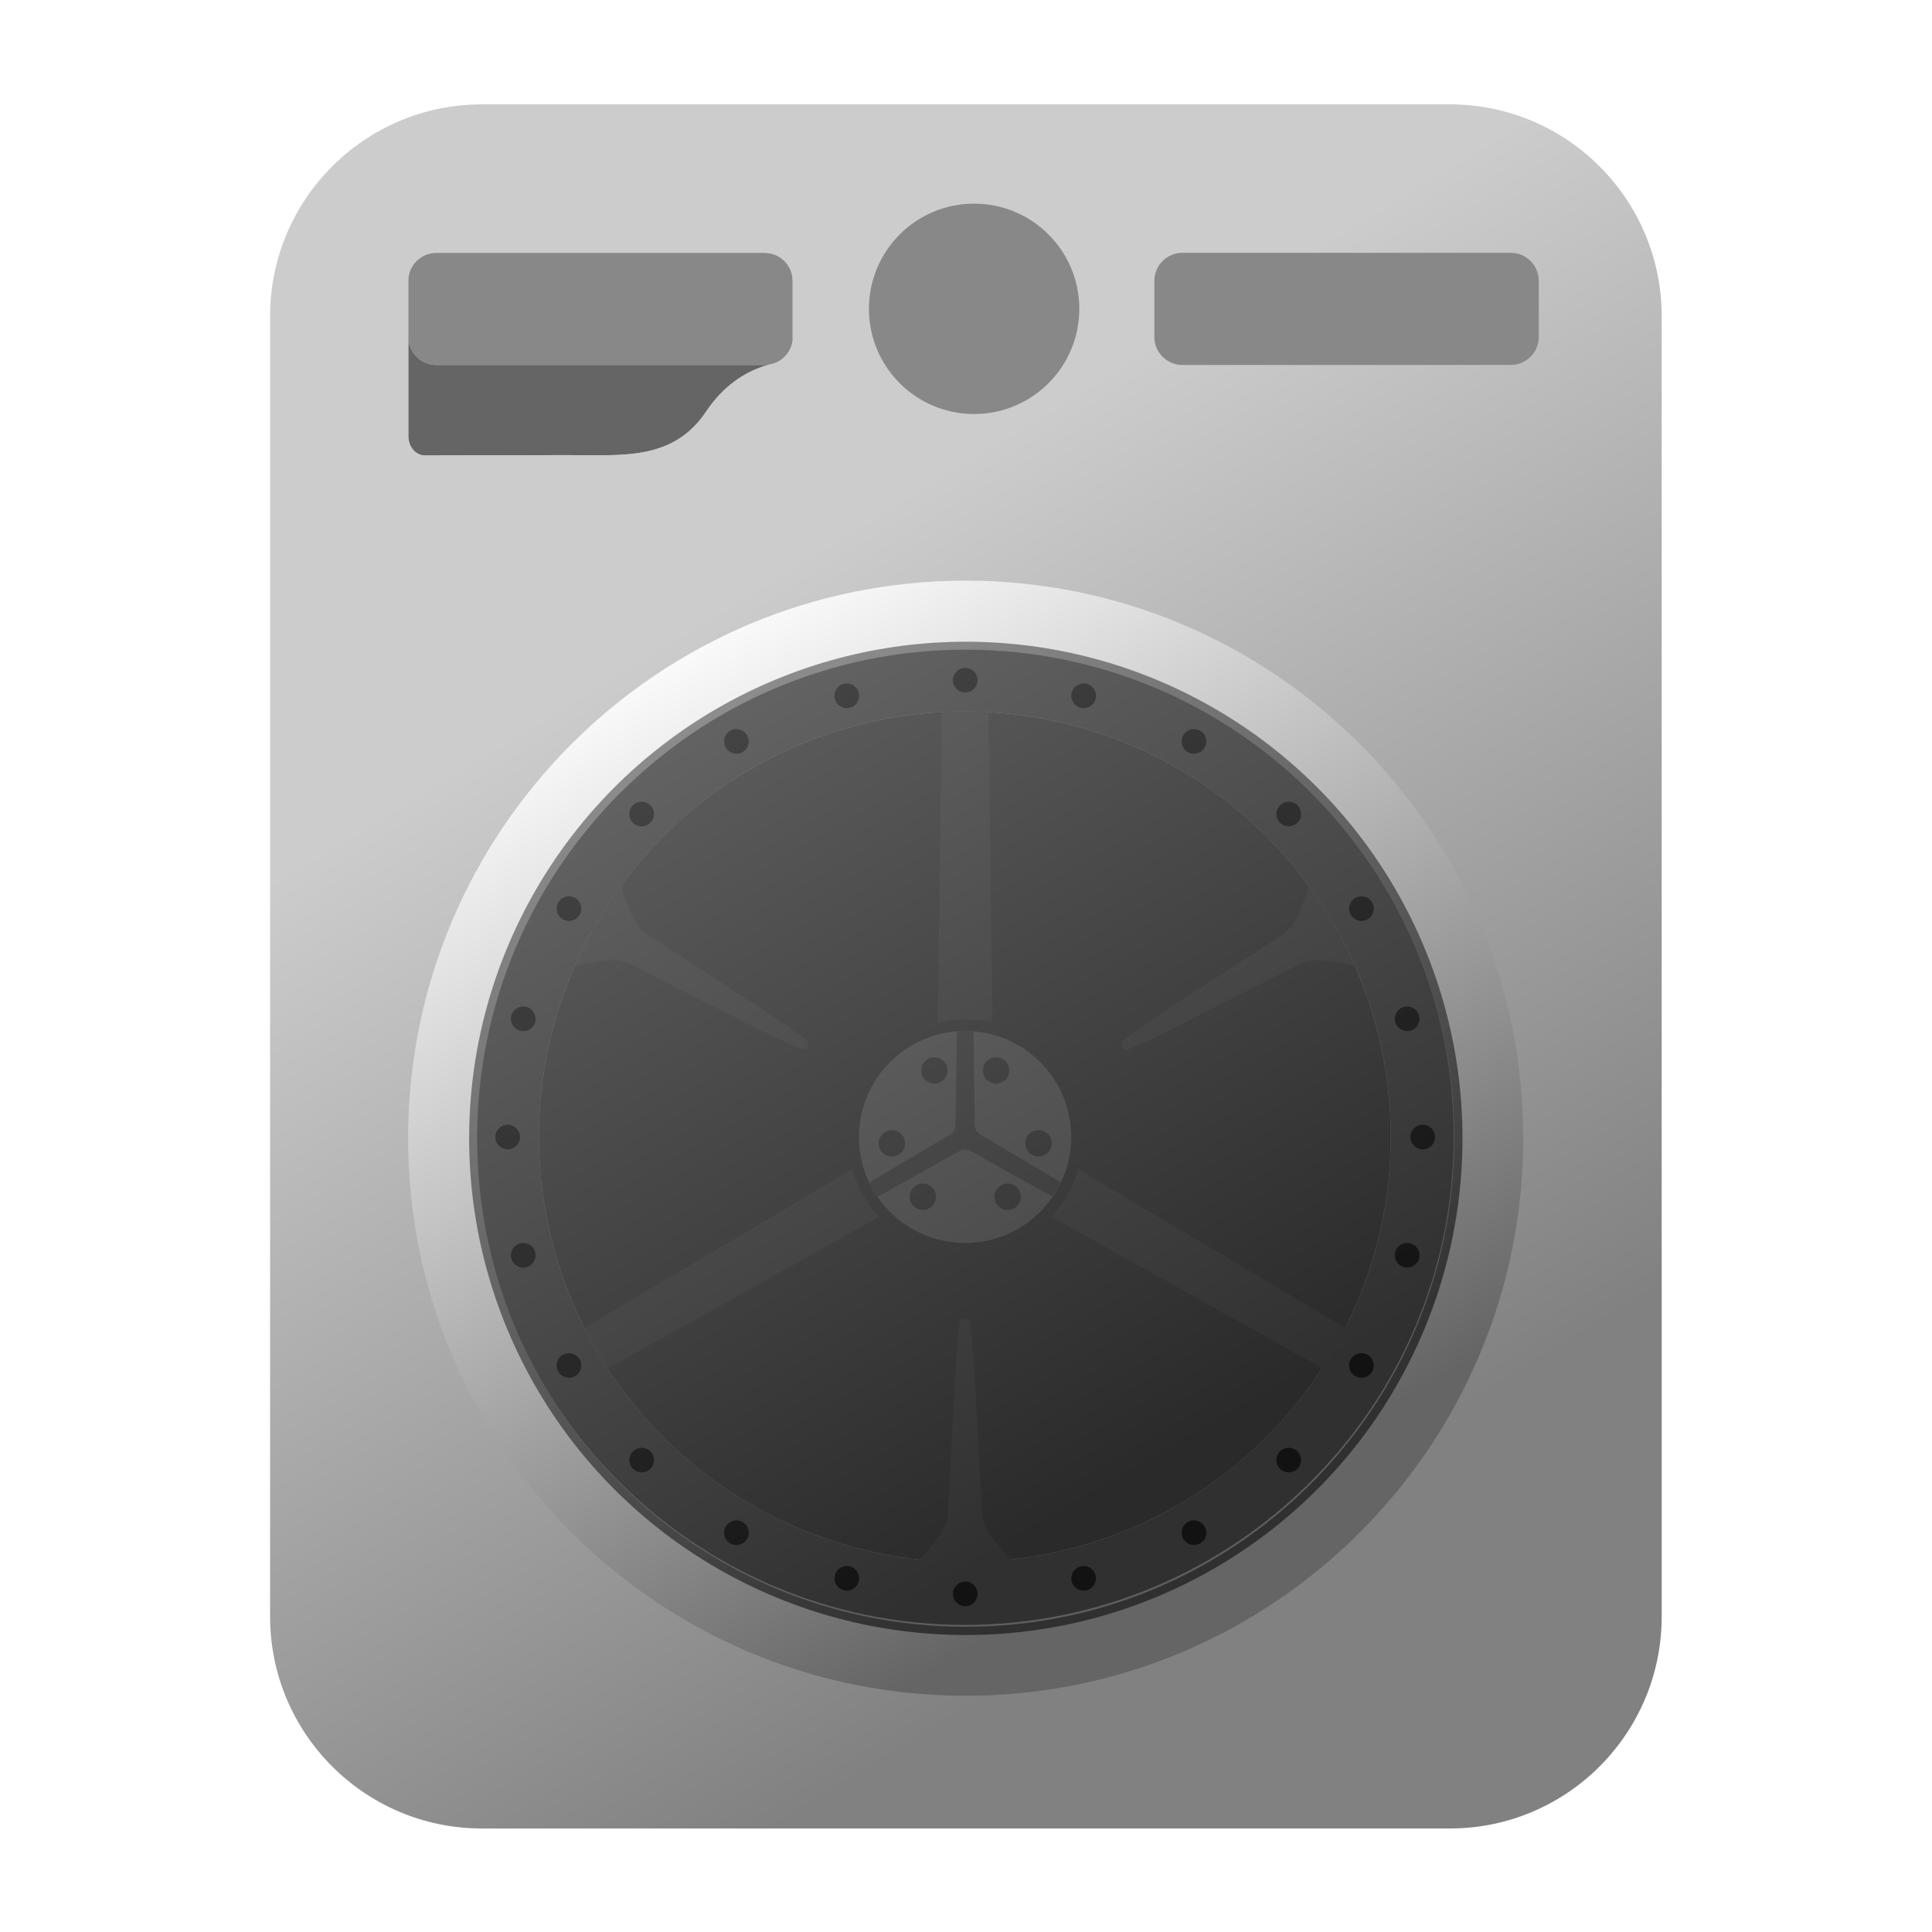 <svg width="100%" height="100%" viewBox="0 0 500 500" version="1.1" xmlns="http://www.w3.org/2000/svg" xmlns:xlink="http://www.w3.org/1999/xlink" xml:space="preserve" xmlns:serif="http://www.serif.com/" style="fill-rule:evenodd;clip-rule:evenodd;stroke-linecap:round;stroke-linejoin:round;stroke-miterlimit:1.5;">
    <defs>
        <linearGradient id="a" x1="163.5" x2="296.6" y1="185.7" y2="416.3"
            gradientUnits="userSpaceOnUse">
            <stop offset="0" stop-color="#CCCCCC" />
            <stop offset="1" stop-color="#818181" />
        </linearGradient>
        <linearGradient id="ring" x1="163.5" x2="296.6" y1="185.7" y2="416.3"
            gradientUnits="userSpaceOnUse">
            <stop offset="0" stop-color="#FFFFFF" />
            <stop offset="1" stop-color="#656565" />
        </linearGradient>
        <linearGradient id="door" x1="163.5" x2="296.6" y1="185.7" y2="416.3"
            gradientUnits="userSpaceOnUse">
            <stop offset="0" stop-color="rgba(100,100,100, 0.7)" />
            <stop offset="1" stop-color="rgba(25, 25, 25, 0.7)" />
        </linearGradient>
        <linearGradient id="panels" x1="163.5" x2="296.6" y1="185.7" y2="416.3"
            gradientUnits="userSpaceOnUse">
            <stop offset="0" stop-color="#888888" />
            <stop offset="1" stop-color="#888888" />
        </linearGradient>
        <linearGradient id="grip" x1="163.5" x2="296.6" y1="185.7" y2="416.3"
            gradientUnits="userSpaceOnUse">
            <stop offset="0" stop-color="rgb(101, 101, 101)" />
            <stop offset="1" stop-color="rgb(101, 101, 101)" />
        </linearGradient>
        <filter id="dropShadow" x="-50%" y="-50%" width="200%" height="200%">
            <feDropShadow dx="0" dy="-9" stdDeviation="5" flood-color="black" flood-opacity="0.5"/>
        </filter>
    </defs>

    <g transform="matrix(0.646,0,0,0.645,88.33,133.033)">
        <g id="Drum">
            
            <g transform="matrix(1.365,0,0,1.365,-262.09,-262.035)">
                <circle cx="375" cy="375" r="125" style="fill:rgb(82,82,82);"/>
            </g>
            <g transform="matrix(1.567,0,0,1.567,-337.831,-337.775)">
                <path d="M375,250C443.989,250 500,306.011 500,375C500,443.989 443.989,500 375,500C306.011,500 250,443.989 250,375C250,306.011 306.011,250 375,250ZM375,266.107C314.901,266.107 266.107,314.901 266.107,375C266.107,435.099 314.901,483.893 375,483.893C435.099,483.893 483.893,435.099 483.893,375C483.893,314.901 435.099,266.107 375,266.107Z" style="fill:rgb(102,102,102);"/>
            </g>
            <g transform="matrix(1.479,3.33067e-16,3.33067e-16,-1.479,6.365,682.599)">
                <path d="M152.128,177.699C156.144,182.037 159.353,185.663 159.927,189.52C160.306,192.072 162.044,236.574 163.29,242.194C163.422,242.818 163.972,243.264 164.61,243.266C165.247,243.267 165.799,242.822 165.933,242.199C167.201,236.578 168.969,192.073 169.349,189.52C169.921,185.67 173.118,182.052 177.123,177.725C168.864,176.818 160.483,176.796 152.128,177.699ZM270.19,338.922C264.44,340.227 259.708,341.186 256.088,339.757C253.688,338.81 214.28,318.064 208.789,316.333C208.183,316.135 207.521,316.389 207.202,316.94C206.882,317.492 206.991,318.192 207.464,318.62C211.698,322.528 249.356,346.311 251.377,347.917C254.431,350.342 255.966,354.934 257.715,360.581C262.675,353.797 266.846,346.528 270.19,338.922ZM71.563,360.572C73.311,354.929 74.846,350.341 77.898,347.917C79.919,346.312 117.589,322.556 121.834,318.667C122.308,318.241 122.42,317.541 122.102,316.988C121.784,316.436 121.123,316.18 120.516,316.376C115.014,318.089 75.588,338.81 73.187,339.757C69.562,341.189 64.821,340.224 59.06,338.916C60.729,342.695 62.618,346.421 64.73,350.08C66.842,353.738 69.125,357.237 71.563,360.572Z" style="fill:rgb(102,102,102);"/>
            </g>
            <g transform="matrix(1.479,0,0,1.479,4.584,-181.635)">
                <path d="M164.625,159.324C165.03,159.24 165.449,159.196 165.879,159.196C166.31,159.196 166.73,159.24 167.137,159.325C166.705,159.321 166.274,159.319 165.841,159.319C165.435,159.319 165.03,159.32 164.625,159.324ZM172.164,176.554L173.275,260.757C170.901,260.192 168.425,259.893 165.879,259.893C163.333,259.893 160.857,260.192 158.483,260.757L159.594,176.55C161.663,176.439 163.745,176.383 165.841,176.383C167.963,176.383 170.07,176.441 172.164,176.554ZM62.812,343.668L135.261,300.556C136.66,305.42 139.187,309.808 142.541,313.418L69.078,354.549C66.8,351.049 64.707,347.417 62.812,343.668ZM262.625,354.518L189.216,313.418C192.57,309.808 195.098,305.42 196.497,300.556L268.888,343.634C266.994,347.384 264.902,351.017 262.625,354.518Z" style="fill:rgb(102,102,102);"/>
            </g>
        </g>
        <g id="Inner">

            <g transform="matrix(1.067,0,0,1.067,-19.811,-19.344)">
                <path d="M252.775,212.534C274.771,212.534 292.629,230.392 292.629,252.388C292.629,274.385 274.771,292.243 252.775,292.243C230.778,292.243 212.92,274.385 212.92,252.388C212.92,230.392 230.778,212.534 252.775,212.534ZM264.434,222.397C261.696,222.397 259.473,224.62 259.473,227.358C259.473,230.096 261.696,232.319 264.434,232.319C267.173,232.319 269.396,230.096 269.396,227.358C269.396,224.62 267.173,222.397 264.434,222.397ZM241.219,222.397C238.481,222.397 236.257,224.62 236.257,227.358C236.257,230.096 238.481,232.319 241.219,232.319C243.957,232.319 246.18,230.096 246.18,227.358C246.18,224.62 243.957,222.397 241.219,222.397ZM284.658,257.242C286.027,254.87 285.213,251.833 282.842,250.464C280.47,249.095 277.433,249.909 276.064,252.28C274.695,254.652 275.509,257.688 277.88,259.058C280.252,260.427 283.288,259.613 284.658,257.242ZM273.05,277.347C274.419,274.976 273.605,271.939 271.234,270.57C268.862,269.2 265.826,270.014 264.457,272.386C263.087,274.757 263.901,277.794 266.272,279.163C268.644,280.532 271.681,279.718 273.05,277.347ZM232.605,277.347C233.974,279.718 237.011,280.532 239.382,279.163C241.754,277.794 242.567,274.757 241.198,272.386C239.829,270.014 236.792,269.2 234.421,270.57C232.05,271.939 231.236,274.976 232.605,277.347ZM220.997,257.242C222.366,259.613 225.403,260.427 227.775,259.058C230.146,257.688 230.96,254.652 229.591,252.28C228.221,249.909 225.185,249.095 222.813,250.464C220.442,251.833 219.628,254.87 220.997,257.242Z" style="fill:rgb(147,147,147);"/>
            </g>
            <g transform="matrix(0.356,0,0,0.356,190.874,146.129)">
                <path d="M58.157,342.762L149.203,288.554C150.967,287.504 152.432,286.019 153.458,284.241C154.485,282.463 155.038,280.452 155.066,278.399L156.488,172.455C159.586,172.213 162.718,172.09 165.879,172.09C169.039,172.09 172.171,172.213 175.27,172.455L176.692,278.399C176.719,280.452 177.273,282.463 178.299,284.241C179.326,286.019 180.791,287.504 182.555,288.554L273.601,342.762C270.886,348.442 267.734,353.875 264.19,359.016L171.742,307.283C169.95,306.28 167.932,305.754 165.879,305.754C163.826,305.754 161.807,306.28 160.016,307.283L67.567,359.016C64.023,353.875 60.872,348.442 58.157,342.762Z" style="fill:rgb(102,102,102);"/>
            </g>
        </g>
        <g transform="matrix(1,0,0,1,0,-0.023)">
            <path d="M249.945,61.756C252.673,61.756 254.887,63.97 254.887,66.698C254.887,69.426 252.673,71.641 249.945,71.641C247.217,71.641 245.002,69.426 245.002,66.698C245.002,63.97 247.217,61.756 249.945,61.756ZM438.189,250C438.189,252.728 435.974,254.943 433.246,254.943C430.518,254.943 428.304,252.728 428.304,250C428.304,247.272 430.518,245.057 433.246,245.057C435.974,245.057 438.189,247.272 438.189,250ZM249.945,438.244C247.217,438.244 245.002,436.03 245.002,433.302C245.002,430.574 247.217,428.359 249.945,428.359C252.673,428.359 254.887,430.574 254.887,433.302C254.887,436.03 252.673,438.244 249.945,438.244ZM61.7,250C61.7,247.272 63.915,245.057 66.643,245.057C69.371,245.057 71.586,247.272 71.586,250C71.586,252.728 69.371,254.943 66.643,254.943C63.915,254.943 61.7,252.728 61.7,250ZM383.053,116.891C384.982,118.82 384.982,121.952 383.053,123.881C381.125,125.81 377.992,125.81 376.063,123.881C374.135,121.952 374.135,118.82 376.063,116.891C377.992,114.962 381.125,114.962 383.053,116.891ZM383.053,383.109C381.125,385.038 377.992,385.038 376.063,383.109C374.135,381.18 374.135,378.048 376.063,376.119C377.992,374.19 381.125,374.19 383.053,376.119C384.982,378.048 384.982,381.18 383.053,383.109ZM116.836,383.109C114.907,381.18 114.907,378.048 116.836,376.119C118.765,374.19 121.897,374.19 123.826,376.119C125.755,378.048 125.755,381.18 123.826,383.109C121.897,385.038 118.765,385.038 116.836,383.109ZM116.836,116.891C118.765,114.962 121.897,114.962 123.826,116.891C125.755,118.82 125.755,121.952 123.826,123.881C121.897,125.81 118.765,125.81 116.836,123.881C114.907,121.952 114.907,118.82 116.836,116.891ZM344.067,413.024C341.704,414.388 338.679,413.578 337.315,411.215C335.951,408.853 336.762,405.827 339.124,404.463C341.487,403.099 344.512,403.91 345.876,406.273C347.24,408.635 346.429,411.66 344.067,413.024ZM86.92,344.122C85.556,341.76 86.367,338.734 88.729,337.37C91.092,336.006 94.117,336.817 95.481,339.18C96.845,341.542 96.034,344.567 93.672,345.931C91.31,347.295 88.284,346.485 86.92,344.122ZM155.822,86.976C158.185,85.612 161.21,86.422 162.574,88.785C163.938,91.147 163.128,94.173 160.765,95.537C158.403,96.901 155.377,96.09 154.013,93.727C152.649,91.365 153.46,88.34 155.822,86.976ZM412.969,155.878C414.333,158.24 413.522,161.266 411.16,162.63C408.797,163.994 405.772,163.183 404.408,160.82C403.044,158.458 403.855,155.433 406.217,154.069C408.58,152.705 411.605,153.515 412.969,155.878ZM68.114,298.721C67.408,296.086 68.974,293.374 71.609,292.668C74.244,291.962 76.957,293.528 77.663,296.163C78.369,298.798 76.803,301.51 74.168,302.216C71.533,302.922 68.82,301.356 68.114,298.721ZM201.223,68.17C203.858,67.464 206.571,69.03 207.277,71.665C207.983,74.3 206.417,77.012 203.782,77.718C201.147,78.424 198.434,76.858 197.728,74.223C197.022,71.588 198.588,68.876 201.223,68.17ZM431.775,201.279C432.481,203.914 430.915,206.626 428.28,207.332C425.645,208.038 422.932,206.472 422.226,203.837C421.52,201.202 423.086,198.49 425.721,197.784C428.356,197.078 431.069,198.644 431.775,201.279ZM298.666,431.83C296.031,432.536 293.318,430.97 292.612,428.335C291.906,425.7 293.472,422.988 296.107,422.282C298.742,421.576 301.455,423.142 302.161,425.777C302.867,428.412 301.301,431.124 298.666,431.83ZM298.666,68.17C301.301,68.876 302.867,71.588 302.161,74.223C301.455,76.858 298.742,78.424 296.107,77.718C293.472,77.012 291.906,74.3 292.612,71.665C293.318,69.03 296.031,67.464 298.666,68.17ZM431.775,298.721C431.069,301.356 428.356,302.922 425.721,302.216C423.086,301.51 421.52,298.798 422.226,296.163C422.932,293.528 425.645,291.962 428.28,292.668C430.915,293.374 432.481,296.086 431.775,298.721ZM201.223,431.83C198.588,431.124 197.022,428.412 197.728,425.777C198.434,423.142 201.147,421.576 203.782,422.282C206.417,422.988 207.983,425.7 207.277,428.335C206.571,430.97 203.858,432.536 201.223,431.83ZM68.114,201.279C68.82,198.644 71.533,197.078 74.168,197.784C76.803,198.49 78.369,201.202 77.663,203.837C76.957,206.472 74.244,208.038 71.609,207.332C68.974,206.626 67.408,203.914 68.114,201.279ZM412.969,344.122C411.605,346.485 408.58,347.295 406.217,345.931C403.855,344.567 403.044,341.542 404.408,339.18C405.772,336.817 408.797,336.006 411.16,337.37C413.522,338.734 414.333,341.76 412.969,344.122ZM155.822,413.024C153.46,411.66 152.649,408.635 154.013,406.273C155.377,403.91 158.403,403.099 160.765,404.463C163.128,405.827 163.938,408.853 162.574,411.215C161.21,413.578 158.185,414.388 155.822,413.024ZM86.92,155.878C88.284,153.515 91.31,152.705 93.672,154.069C96.034,155.433 96.845,158.458 95.481,160.82C94.117,163.183 91.092,163.994 88.729,162.63C86.367,161.266 85.556,158.24 86.92,155.878ZM344.067,86.976C346.429,88.34 347.24,91.365 345.876,93.727C344.512,96.09 341.487,96.901 339.124,95.537C336.762,94.173 335.951,91.147 337.315,88.785C338.679,86.422 341.704,85.612 344.067,86.976Z"/>
        </g>
    </g>
    <path d="M 0,600 L 0,350 C 66.159,316.552 132.317,283.105 195,305 C 257.683,326.895 316.889,404.133 381,424 C 445.111,443.867 514.126,406.364 568,386 C 621.874,365.636 660.607,362.411 719,360 C 777.393,357.589 855.446,355.993 914,352 C 972.554,348.007 1011.611,341.617 1071,339 C 1130.389,336.383 1210.111,337.538 1275,340 C 1339.889,342.462 1389.944,346.231 1440,350 L 1440,600 L 0,600 Z" stroke="none" stroke-width="0" fill="url(#gradient)" fill-opacity="1" class="transition-all duration-300 ease-in-out delay-150 path-1" data-darkreader-inline-stroke="" style="--darkreader-inline-fill: #0576b6; --darkreader-inline-stroke: none;">
        
    </path>
        
    <g id="washer" transform="matrix(1.003,0,0,1.059,8.387,-31.334)">
        <path 
            fill="url(#a)"
            d="M420.393,106.871L420.393,424.657C420.393,453.234 395.909,476.434 365.753,476.434L115.968,476.434C85.811,476.434 61.327,453.234 61.327,424.657L61.327,106.871C61.327,78.294 85.811,55.093 115.968,55.093L365.753,55.093C395.909,55.093 420.393,78.294 420.393,106.871ZM240.86,173.127C162.331,173.127 98.576,233.542 98.576,307.956C98.576,382.371 162.331,442.786 240.86,442.786C319.389,442.786 383.144,382.371 383.144,307.956C383.144,233.542 319.389,173.127 240.86,173.127Z"/>
    </g>

    <g id="Program-selector" serif:id="Program selector" transform="matrix(0.862,0,0,0.862,34.726,33.714)">
        <circle cx="252.175" cy="53.611" r="31.582" style="fill:url(#panels);" />
    </g>
    <g id="Ring" transform="matrix(1.011,0,0,1.011,-15.127,-13.322)">
        <path 
            fill="url(#ring)"
            d="M262.159,161.81C340.933,161.81 404.888,225.765 404.888,304.539C404.888,383.313 340.933,447.268 262.159,447.268C183.385,447.268 119.431,383.313 119.431,304.539C119.431,225.765 183.385,161.81 262.159,161.81ZM262.159,179.483C193.139,179.483 137.103,235.519 137.103,304.539C137.103,373.559 193.139,429.595 262.159,429.595C331.18,429.595 387.215,373.559 387.215,304.539C387.215,235.519 331.18,179.483 262.159,179.483Z"/>
    </g>
    <g id="Program" transform="matrix(1,0,0,1,3.89,4.204)">
        <path d="M394.344,68.483L394.344,82.995C394.344,87 391.093,90.251 387.088,90.251L302.114,90.251C298.109,90.251 294.857,87 294.857,82.995L294.857,68.483C294.857,64.478 298.109,61.227 302.114,61.227L387.088,61.227C391.093,61.227 394.344,64.478 394.344,68.483Z" style="fill:url(#panels);"/>
    </g>
    
    <g id="Detergent-grip" serif:id="Detergent grip" transform="matrix(0.853,0,0,1,35.144,2.447)">
        <path d="M199.406,84.752C199.406,84.752 195.31,91.34 193.345,91.702C196.85,90.804 199.406,88.031 199.406,84.752ZM192.341,91.904C184.601,93.58 177.865,97.956 173.17,103.996C163.114,116.821 147.72,115.336 131.422,115.336L87.719,115.421C86.391,115.424 85.117,114.898 84.177,113.96C83.237,113.022 82.709,111.749 82.709,110.421L82.709,84.752C82.709,88.757 86.523,92.008 91.221,92.008L190.894,92.008C191.388,92.008 191.871,91.972 192.341,91.904Z" style="fill:url(#grip);"/>
    </g>
    <g id="Detergent" transform="matrix(-1,1.22465e-16,-1.22465e-16,-1,500,155.682)" filter="url(#dropShadow)">
        <path d="M394.344,68.483L394.344,82.995C394.344,87 391.093,90.251 387.088,90.251L302.114,90.251C298.109,90.251 294.857,87 294.857,82.995L294.857,68.483C294.857,64.478 298.109,61.227 302.114,61.227L387.088,61.227C391.093,61.227 394.344,64.478 394.344,68.483Z" style="fill:url(#panels);" />
    </g>
    <path id="Detergent-cover" serif:id="Detergent cover" fill="url(#a)" d="M216.725,70.763L216.725,106.67C216.725,116.578 208.68,124.623 198.771,124.623L108.257,124.623C98.348,124.623 90.304,116.578 90.304,106.67L90.304,70.763C90.304,60.854 98.348,52.81 108.257,52.81L198.771,52.81C208.68,52.81 216.725,60.854 216.725,70.763ZM205.143,87.199L205.143,72.687C205.143,68.682 201.891,65.431 197.886,65.431L112.912,65.431C108.907,65.431 105.656,68.682 105.656,72.687L105.656,112.868C105.656,114.196 106.106,115.469 106.907,116.407C107.708,117.345 108.795,117.871 109.926,117.868L147.185,117.783C161.079,117.783 174.203,119.268 182.776,106.443C186.779,100.403 192.521,96.027 199.12,94.351C199.412,94.301 199.697,94.233 199.976,94.149C200.025,94.136 200.076,94.121 200.126,94.102C203.036,93.157 205.143,90.422 205.143,87.199Z"/>
    
    <g id="Cover" transform="matrix(0.876,0,0,0.876,20.301,27.834)">
        <circle cx="262.159" cy="304.539" r="146.729" style="fill:url(#door);"/>
    </g>

</svg>
